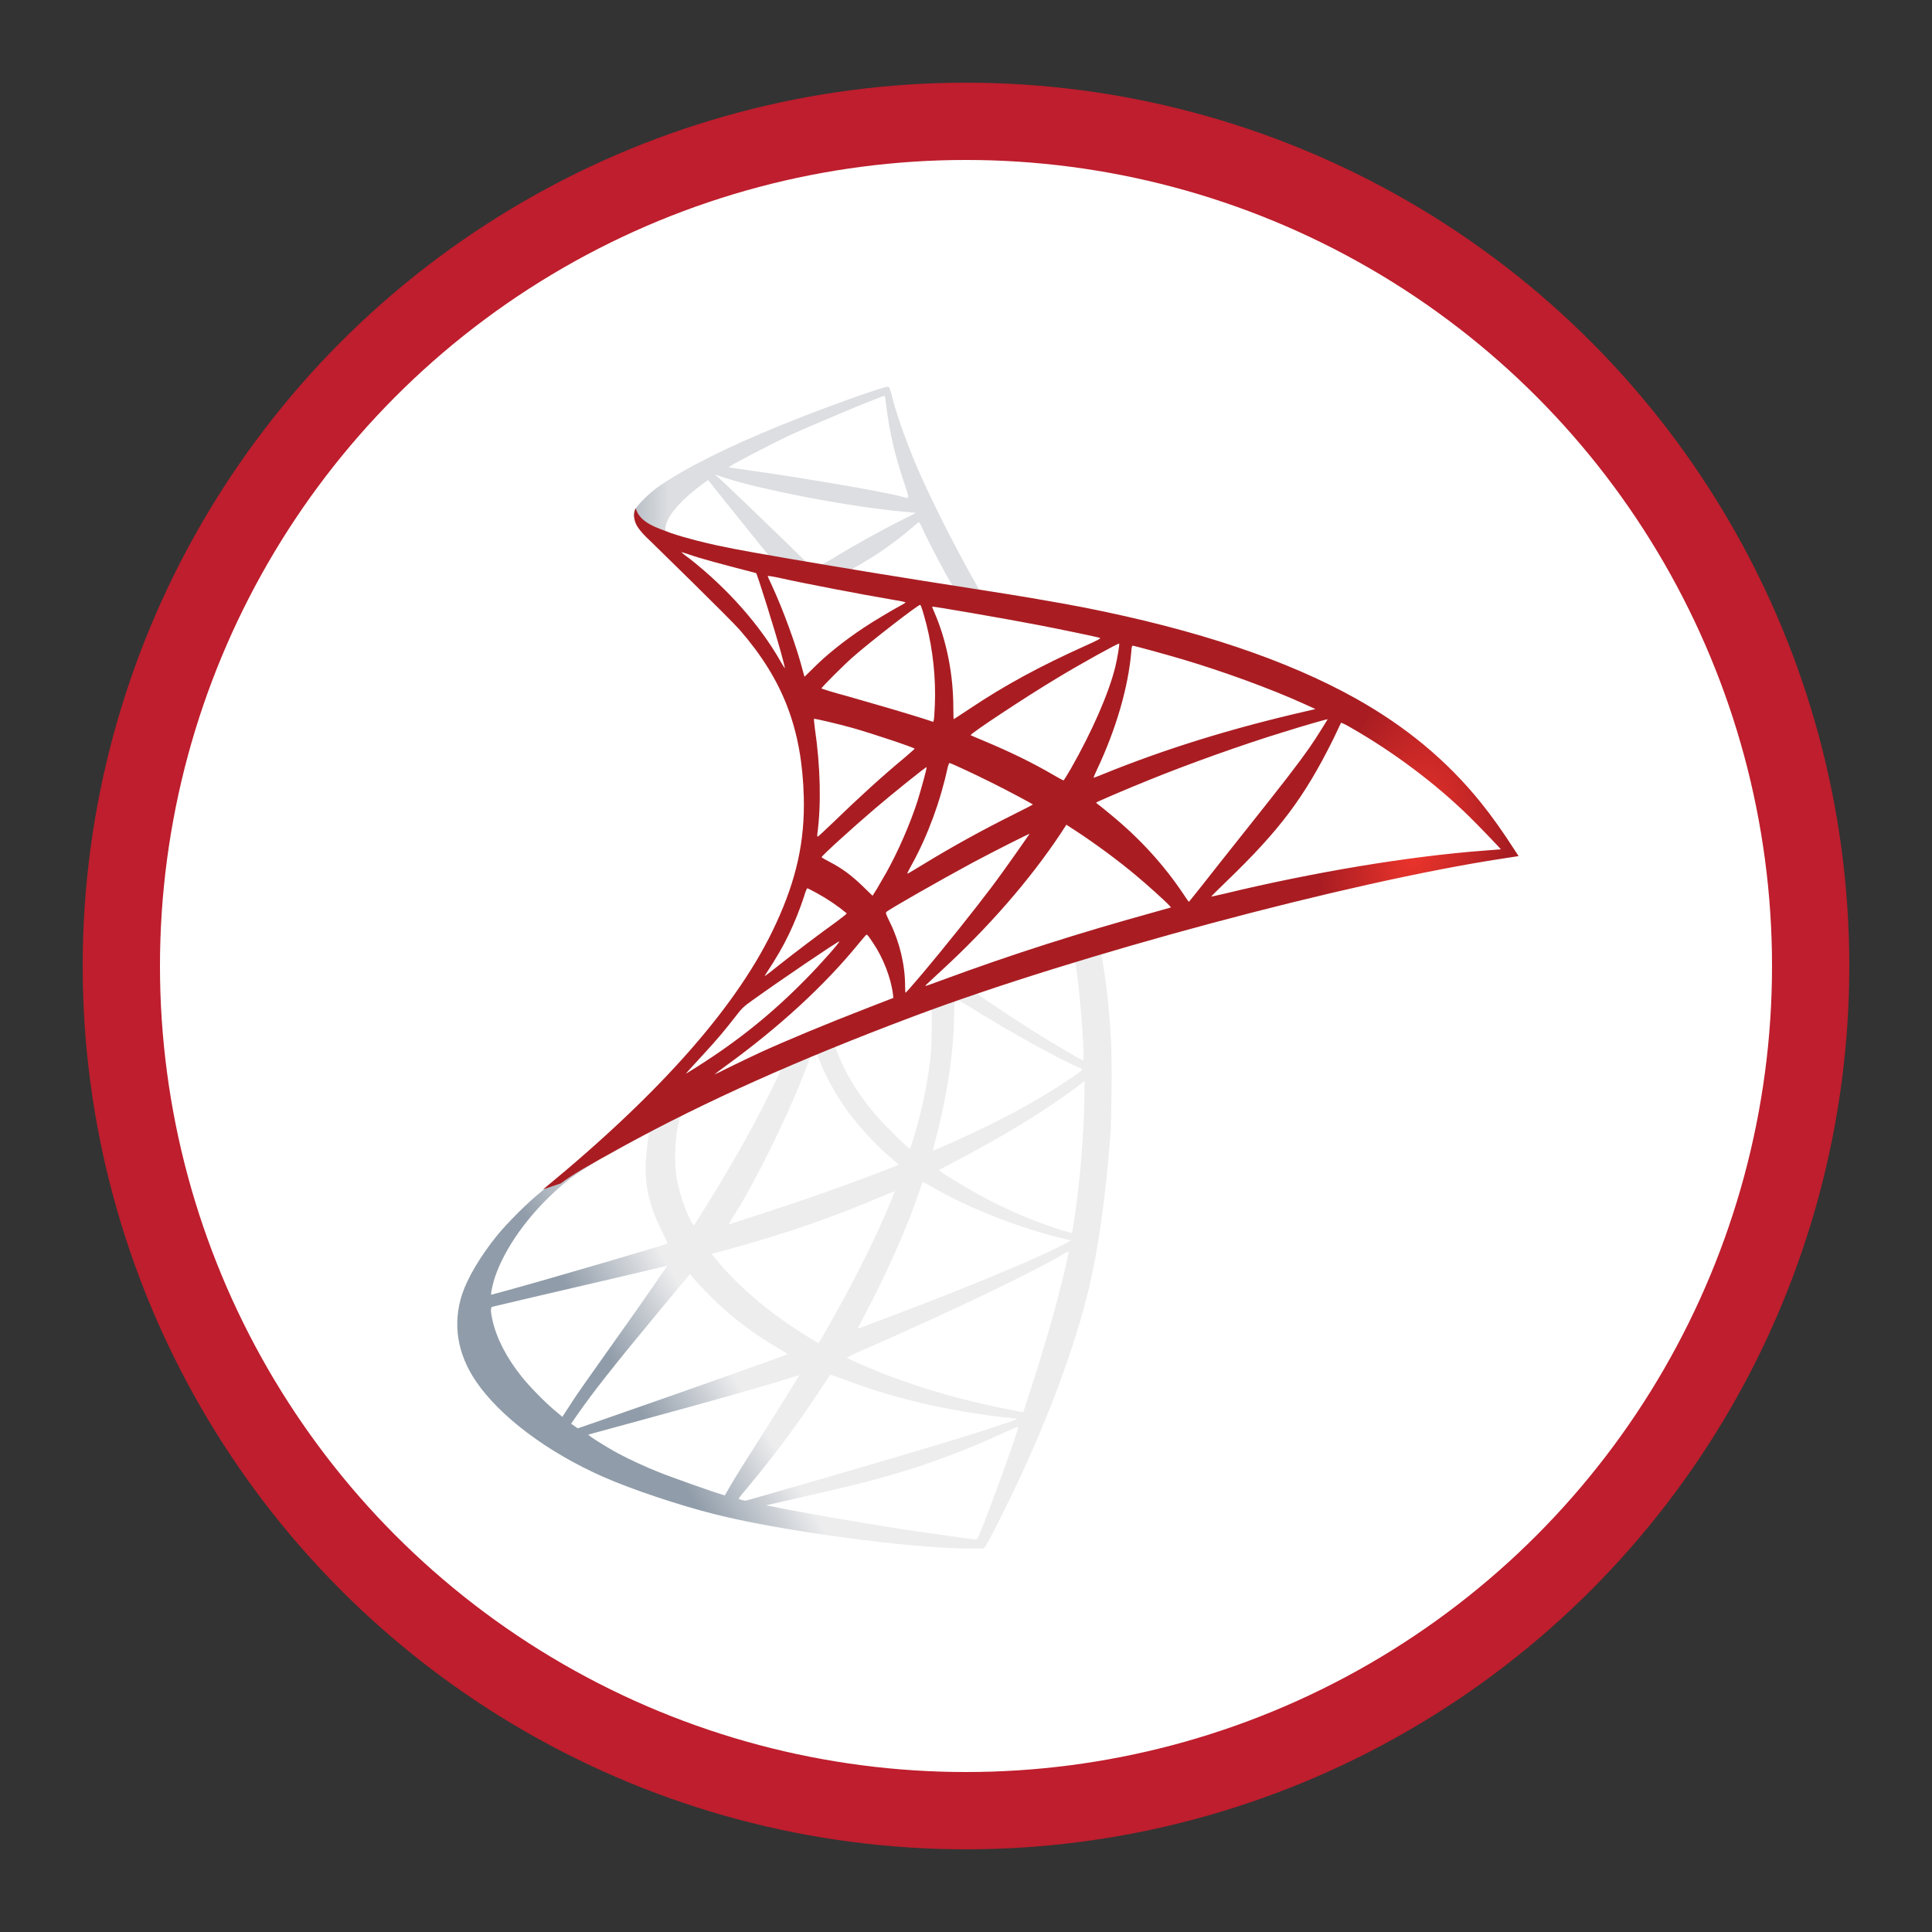 <?xml version="1.0" encoding="UTF-8"?>
<svg id="Excel" xmlns="http://www.w3.org/2000/svg" xmlns:xlink="http://www.w3.org/1999/xlink" viewBox="0 0 250 250">
  <rect x="0" y="0" width="250" height="250" fill="#333333" stroke="none"/>
  <defs>
    <style>
      .cls-1 {
        fill: url(#linear-gradient-2);
      }

      .cls-2 {
        fill: #fff;
        stroke: #be1e2d;
        stroke-miterlimit: 10;
        stroke-width: 10px;
      }

      .cls-3 {
        fill: url(#radial-gradient);
      }

      .cls-4 {
        fill: url(#linear-gradient);
      }
    </style>
    <linearGradient id="linear-gradient" x1="-3531.13" y1="-9579.57" x2="-3439.45" y2="-9633.74" gradientTransform="translate(501.1 1322.98) scale(.12)" gradientUnits="userSpaceOnUse">
      <stop offset="0" stop-color="#909ca9"/>
      <stop offset="1" stop-color="#ededee"/>
    </linearGradient>
    <linearGradient id="linear-gradient-2" x1="-3529.08" y1="-10600.58" x2="-3455.31" y2="-10600.58" gradientTransform="translate(501.1 1322.98) scale(.12)" gradientUnits="userSpaceOnUse">
      <stop offset="0" stop-color="#939fab"/>
      <stop offset="1" stop-color="#dcdee1"/>
    </linearGradient>
    <radialGradient id="radial-gradient" cx="-12126.11" cy="-5532.41" fx="-12126.11" fy="-5532.41" r="97.94" gradientTransform="translate(-1064.74 -1364.9) rotate(-171.46) scale(.12 .23) skewX(-.19)" gradientUnits="userSpaceOnUse">
      <stop offset="0" stop-color="#ee352c"/>
      <stop offset="1" stop-color="#a91d22"/>
    </radialGradient>
  </defs>
  <circle class="cls-2" cx="125" cy="125" r="109.3"/>
  <g>
    <path class="cls-4" d="m145.88,120.24l-30.11,9.83-26.19,11.56-7.33,1.93c-1.87,1.78-3.82,3.57-5.94,5.39-2.32,2-4.48,3.82-6.14,5.14-1.84,1.46-4.57,4.19-5.96,5.92-2.07,2.59-3.71,5.35-4.41,7.46-1.25,3.82-.64,7.69,1.78,11.26,3.09,4.55,9.26,9.19,16.45,12.36,3.66,1.62,9.83,3.69,14.47,4.85,7.71,1.96,22.64,4.07,30.86,4.39,1.66.07,3.89.07,3.98,0,.18-.11,1.46-2.55,2.94-5.57,5.05-10.31,8.69-19.98,10.67-28.24,1.18-5.01,2.12-11.67,2.73-19.57.16-2.21.23-9.6.09-12.11-.2-4.1-.57-7.42-1.14-10.67-.09-.48-.11-.91-.07-.93.09-.07.36-.16,4.07-1.23l-.75-1.77h0s0,0,0,0h0Zm-6.87,4.03c.27,0,1,6.99,1.18,11.4.05.93.02,1.55-.02,1.55-.18,0-3.85-2.16-6.46-3.8-2.28-1.43-6.6-4.3-7.28-4.85-.23-.16-.21-.18,1.66-.82,3.16-1.07,10.67-3.48,10.92-3.48Zm-15.34,5.05c.2,0,.73.3,1.98,1.07,4.69,2.94,11.06,6.49,13.79,7.67.84.36.93.23-1,1.55-4.14,2.82-9.31,5.6-15.63,8.4-1.11.5-2.05.89-2.07.89-.05,0,.09-.57.27-1.25,1.52-5.67,2.39-11.4,2.44-16q.02-2.28.23-2.34s-.02.02,0,.02h0Zm-3.16,1.21c.14.14.05,5.23-.14,6.62-.41,3.32-1.05,6.42-2.09,9.9-.25.84-.48,1.55-.52,1.59-.09.11-3.21-2.94-4.23-4.12-1.78-2.05-3.16-4.1-4.19-6.1-.52-1.02-1.34-3.03-1.27-3.09.36-.25,12.36-4.89,12.45-4.8h0Zm-14.88,5.85s.05,0,.07.02c.05.05.2.41.34.82.73,1.98,2.37,4.89,3.78,6.76,1.55,2.05,3.57,4.23,5.26,5.67.55.46,1.05.89,1.11.96.14.14.18.11-3.53,1.52-4.3,1.64-8.99,3.28-14.36,5.01-1.28.41-2.56.83-3.85,1.25-.21.07-.14-.05.45-.98,2.66-4.16,6.71-12.33,8.99-18.11.39-1,.77-2,.84-2.23.09-.32.2-.43.5-.59.16-.05.32-.09.39-.09h0Zm-4.55,1.89c.07.05-1.09,2.48-2.23,4.71-2.21,4.3-4.62,8.53-7.85,13.68-.55.89-1.07,1.71-1.14,1.8-.11.16-.16.11-.52-.59-.77-1.52-1.41-3.48-1.75-5.28-.34-1.78-.27-4.87.11-6.78.3-1.41.27-1.39.96-1.73,2.91-1.48,12.33-5.89,12.42-5.8h0Zm39.25,1.59v.96c0,5.07-.55,12.04-1.34,17.11-.14.89-.25,1.62-.27,1.64,0,0-.66-.18-1.43-.41-3.41-1.07-7.12-2.64-10.47-4.48-2.21-1.21-5.42-3.19-5.32-3.28.02-.02.98-.52,2.09-1.11,4.46-2.32,8.74-4.82,12.45-7.3,1.39-.93,3.48-2.43,3.94-2.84l.36-.27h0Zm-56.43,6.74c.09,0,.07.18-.07,1-.09.59-.2,1.68-.25,2.43-.18,3.32.36,5.78,2,9.15.46.93.82,1.71.8,1.73-.16.14-15.22,4.55-19.96,5.85-1.41.39-2.64.73-2.73.75-.16.05-.18.02-.11-.36.52-3.34,3.07-7.71,6.62-11.4,2.37-2.46,4.26-3.89,7.49-5.73,2.32-1.32,5.89-3.3,6.17-3.39,0-.02.02-.02.05-.02h0Zm35.5,6.35s.57.27,1.23.66c4.87,2.82,11.65,5.44,17.43,6.78l.52.11-.73.41c-3.03,1.68-12.97,5.83-23.14,9.63-1.48.55-2.94,1.09-3.21,1.21-.27.11-.52.18-.52.16s.41-.82.93-1.8c2.84-5.32,5.71-11.81,7.17-16.32.18-.43.3-.82.32-.84h0Zm-3.62,1.18s-.16.5-.39,1.05c-1.98,4.8-4.57,10.04-7.9,15.91-.84,1.5-1.55,2.71-1.57,2.71s-.71-.41-1.52-.91c-4.82-2.96-9.1-6.6-11.9-10.13l-.41-.5,2.07-.57c7.42-2.02,13.72-4.21,19.98-6.89.89-.36,1.62-.66,1.64-.66Zm22.48,7.85s.02.02,0,0c.02.52-1.14,5.21-2.09,8.6-.8,2.84-1.48,5.07-2.73,9.01-.55,1.73-1.02,3.16-1.05,3.16s-.16-.02-.3-.07c-6.76-1.23-12.81-2.94-18.5-5.21-1.59-.64-3.87-1.66-4-1.78-.05-.05,1.32-.68,3.05-1.43,10.35-4.53,21.09-9.67,24.78-11.88.43-.27.77-.41.84-.41h0Zm-51.9,1.78s-2.84,4.21-6.9,9.88c-1.41,1.98-3.05,4.3-3.66,5.17-.61.86-1.55,2.23-2.07,3.05l-.96,1.48-1.02-.86c-1.21-1-3.3-3.14-4.23-4.32-1.96-2.43-3.28-5.01-3.8-7.35-.25-1.09-.25-1.64-.02-1.71.34-.09,6.42-1.52,12.11-2.84,3.16-.73,6.83-1.59,8.15-1.91,1.32-.32,2.39-.57,2.41-.57h0Zm2.91,1.12l.73.82c3.28,3.66,6.62,6.37,10.67,8.74.73.41,1.27.77,1.23.8-.16.11-14.06,5.05-20.5,7.28-3.62,1.27-6.6,2.3-6.62,2.3s-.23-.14-.46-.3l-.41-.3.66-.96c2.14-3.09,4.82-6.49,10.67-13.54l4.03-4.85h0Zm18.16,12.99s1.02.34,2.25.8c2.96,1.11,5.3,1.82,8.44,2.62,3.87.98,9.47,1.93,12.77,2.21.5.05.77.09.68.16-.16.09-3.5,1.21-5.96,1.98-3.91,1.23-15.86,4.76-25.6,7.55-1.8.52-3.35.96-3.44.98-.23.05-.98-.16-.98-.25,0-.05.55-.75,1.21-1.52,3.28-3.91,6.53-8.28,9.24-12.42.75-1.14,1.39-2.07,1.39-2.09h0Zm-4.01.11s-1.59,2.62-4.41,7.08c-1.21,1.89-2.55,4.03-3.03,4.78-.46.73-1.14,1.87-1.52,2.5l-.66,1.16-.34-.09c-.82-.23-6.58-2.25-8.1-2.87-1.89-.75-3.85-1.66-5.3-2.43-1.82-.98-4.1-2.44-3.91-2.48.05-.02,3.16-.86,6.92-1.89,9.97-2.71,15.5-4.28,19.11-5.42.66-.2,1.23-.36,1.25-.34h0Zm28.33,6.64h.02c.09.23-3.6,10.47-4.94,13.7-.3.73-.41.91-.57.89-.39-.02-5.73-.77-8.99-1.25-5.67-.86-15.18-2.53-17.57-3.07l-.55-.11,3.39-.77c7.28-1.64,10.79-2.53,14.34-3.62,4.48-1.37,8.92-3.07,13.4-5.17.71-.32,1.3-.57,1.46-.59h0Z"/>
    <path class="cls-1" d="m114.84,50.06c-.5-.07-8.58,2.84-13.79,4.96-7.03,2.87-12.49,5.6-15.86,7.96-1.25.89-2.82,2.46-3.07,3.07-.09.23-.14.5-.14.77l3.05,2.89,7.26,2.32,17.27,3.09,19.75,3.39.2-1.71c-.07,0-.11-.02-.18-.02l-2.59-.41-.52-.93c-2.69-4.73-5.64-10.6-7.37-14.56-1.34-3.07-2.62-6.62-3.32-9.17-.39-1.55-.43-1.64-.68-1.66h0s0,0,0,0h0Zm-.36,1.16h.02s.11.66.2,1.41c.39,3.19,1.09,6.26,2.21,9.58.84,2.5.84,2.37-.14,2.07-2.32-.64-12.72-2.43-20.25-3.48-1.21-.16-2.23-.32-2.23-.34-.09-.09,5.44-2.98,7.87-4.12,3.12-1.43,11.67-5.01,12.31-5.12h0Zm-21.94,10.19l.89.3c4.82,1.64,16.95,3.96,23.64,4.51.75.07,1.39.14,1.41.14.02.02-.61.36-1.43.75-3.23,1.62-6.78,3.6-9.24,5.12-.73.45-1.39.82-1.48.82s-.57-.09-1.07-.16l-.91-.14-2.28-2.23c-4-3.89-7.15-6.89-8.35-8.03l-1.18-1.07Zm-.91.71l3.21,4.01c1.75,2.21,3.53,4.37,3.91,4.85.39.48.71.87.68.89-.09.07-4.64-.82-7.05-1.37-2.48-.57-3.5-.84-5.03-1.32l-1.25-.41v-.32c.02-1.52,1.96-3.8,5.23-6.12l.3-.21h0Zm27.26,5.46c.09,0,.2.2.48.82.77,1.71,3.19,6.3,3.78,7.19.18.3.5.32-2.71-.2-7.71-1.25-10.19-1.66-10.19-1.71,0-.02.23-.18.52-.34,2.39-1.32,4.8-3,6.94-4.8.52-.43,1-.84,1.09-.91.02-.05.07-.07.09-.05h0Z"/>
    <path class="cls-3" d="m82.28,65.74s-.5.8-.02,1.98c.3.73,1.16,1.62,2.14,2.53,0,0,10.13,9.88,11.35,11.29,5.6,6.46,8.03,12.83,8.26,21.62.14,5.64-.93,10.6-3.6,16.36-4.73,10.33-14.72,21.73-30.13,34.38l2.25-.75c1.46-1.09,3.44-2.25,8.08-4.8,10.72-5.87,22.78-11.26,37.57-16.82,21.3-8.01,56.32-17.39,76.25-20.43l2.07-.32-.32-.5c-1.82-2.82-3.07-4.57-4.57-6.44-4.37-5.42-9.67-9.81-16.16-13.45-8.92-4.98-20.46-8.87-35.07-11.76-2.75-.55-8.81-1.59-13.72-2.34-10.42-1.62-17.16-2.73-24.58-4-2.66-.46-6.64-1.14-9.28-1.71-1.37-.3-3.98-.91-6.03-1.62-1.64-.64-4.01-1.27-4.51-3.21h0Zm5.87,5.69s.39.11.86.27c.86.3,1.98.64,3.3,1,1,.27,2,.54,3,.8,1.37.34,2.5.66,2.53.66.16.16,2.46,7.51,3.23,10.33.3,1.07.52,1.98.5,1.98-.02.02-.27-.36-.57-.89-2.66-4.69-6.87-9.44-11.74-13.27-.64-.45-1.11-.86-1.11-.89h0Zm11.2,3.09c.11,0,.61.07,1.23.2,3.87.86,10.81,2.18,15.25,2.94.75.11,1.34.25,1.34.3s-.27.2-.61.39c-.75.39-3.78,2.18-4.78,2.87-2.53,1.68-4.8,3.5-6.44,5.14-.66.66-1.23,1.21-1.23,1.21,0,0-.14-.39-.25-.86-.82-3.16-2.53-7.85-4.07-11.15-.25-.52-.46-1-.46-1.05,0,.05,0,.02.02.02h0Zm19.71,3.75c.14.05.36.82.82,2.53.84,3.3,1.23,6.99,1.09,10.42-.05.96-.09,1.84-.14,1.96l-.07.23-1.18-.39c-2.43-.77-6.39-1.93-9.78-2.89-1.93-.52-3.5-1-3.5-1.05,0-.14,2.82-2.96,4.03-4.03,2.3-2.03,8.53-6.85,8.74-6.78h0Zm1.57.23c.07-.07,9.42,1.55,13.68,2.37,3.16.61,7.76,1.57,8.03,1.68.14.05-.34.32-1.87,1-6.01,2.71-10.47,5.14-14.9,8.1-1.16.77-2.14,1.41-2.16,1.41s-.05-.66-.05-1.46c0-4.32-.86-8.69-2.46-12.38-.16-.36-.3-.71-.27-.73Zm24.19,4.78c.07.07-.23,1.91-.5,3-.82,3.39-3.03,8.42-5.73,13.15-.48.84-.91,1.52-.96,1.55-.05.02-.66-.32-1.37-.73-2.64-1.55-5.64-3-8.92-4.37-.91-.39-1.71-.71-1.73-.75-.16-.14,7.17-4.98,11.04-7.3,3.07-1.87,8.08-4.64,8.17-4.55h0Zm1.73.27c.2,0,4.35,1.14,6.51,1.78,5.35,1.59,11.49,3.85,15.5,5.67l1.66.75-1.16.27c-9.78,2.25-18.16,4.85-26.24,8.12-.66.27-1.25.5-1.3.5s.18-.52.48-1.16c2.43-5.17,4-10.56,4.39-15.16.02-.43.09-.77.16-.77h0Zm-41.23,9.47c.07-.07,3.23.68,4.94,1.16,2.59.73,8.1,2.57,8.1,2.71,0,.02-.61.55-1.34,1.18-2.98,2.48-5.85,5.1-9.28,8.42-1.02.98-1.89,1.78-1.93,1.78s-.07-.14-.05-.32c.52-3.82.41-8.74-.32-13.72-.07-.64-.14-1.18-.11-1.21Zm66.47.07s-1.46,2.41-2.41,3.75c-1.37,1.96-3.37,4.55-7.9,10.24-2.39,3-5.07,6.39-5.96,7.53-.91,1.14-1.66,2.09-1.68,2.09s-.32-.41-.64-.91c-2.55-3.82-5.6-7.17-9.22-10.17-.68-.57-1.43-1.18-1.68-1.37-.25-.18-.46-.36-.46-.39,0-.07,3.87-1.73,6.8-2.91,5.14-2.09,12.15-4.6,17.41-6.21,2.75-.86,5.69-1.71,5.73-1.66h0Zm1.75.45c.09-.02.64.25,1.3.64,5.53,3.16,10.95,7.24,15.22,11.42,1.21,1.18,4.19,4.28,4.14,4.3,0,0-1.05.09-2.28.18-9.58.73-21.84,2.75-33.63,5.6-.8.18-1.5.34-1.55.34s.84-.89,1.96-1.96c6.92-6.67,10.08-10.88,13.81-18.39.52-1.11.98-2.07,1.02-2.14t0,0h0Zm-50.68,5.19c.32.07,3.28,1.46,5.51,2.57,2.05,1.02,5.12,2.66,5.28,2.8.02.02-1.07.59-2.41,1.25-4.28,2.14-7.94,4.16-11.76,6.49-1.09.66-2,1.21-2.02,1.21-.09,0-.07-.09.55-1.21,2.05-3.73,3.69-8.19,4.62-12.54.09-.34.18-.57.25-.57h0Zm-2.96.55c.07.07-.71,2.87-1.18,4.39-.93,2.89-2.5,6.51-4.03,9.24-.36.64-.91,1.57-1.21,2.09l-.57.91-1.27-1.23c-1.48-1.43-2.69-2.32-4.23-3.12-.61-.32-1.09-.59-1.09-.64,0-.18,3.89-3.71,6.87-6.26,2.14-1.84,6.64-5.46,6.71-5.39h0Zm18.09,7.44l1.12.73c2.55,1.66,5.55,3.87,7.85,5.8,1.3,1.07,3.8,3.32,4.3,3.87l.27.3-1.84.52c-10.42,2.89-18.48,5.46-27.88,8.92-1.05.39-1.93.71-2,.71-.14,0-.25.11,2.09-2.05,6.01-5.53,11.33-11.63,15.29-17.57l.8-1.23h0Zm-4.76,1.18s-3.07,4.44-4.94,6.92c-2.23,2.96-6.19,7.92-8.92,11.15-1.14,1.34-2.12,2.46-2.16,2.48-.07.02-.09-.32-.09-.84,0-2.75-.71-5.69-1.93-8.19-.52-1.05-.61-1.3-.5-1.41.43-.39,7.05-4.16,11.24-6.42,2.82-1.5,7.24-3.73,7.3-3.69h0Zm-28.76,7.05c.07,0,.59.27,1.18.59,1.46.8,2.75,1.68,3.91,2.64.05.05-.55.52-1.32,1.09-2.16,1.55-5.44,4.03-7.35,5.55-2,1.59-2.07,1.64-1.84,1.3,1.5-2.3,2.25-3.6,3.05-5.26.71-1.48,1.41-3.23,1.91-4.76.18-.66.41-1.16.45-1.16h0Zm7.67,6.01c.11-.02.25.18.86,1.09,1.3,1.93,2.3,4.53,2.55,6.62l.05.46-3.12,1.21c-5.58,2.16-10.72,4.3-14.2,5.89-.98.46-2.68,1.27-3.8,1.82-1.12.57-2.03,1-2.03.98s.71-.55,1.57-1.18c6.8-4.94,12.7-10.35,17.11-15.77.48-.57.91-1.09.96-1.12h.05s0,0,0,0Zm-3.53.86c.09.09-2.5,3.03-4.28,4.82-4.39,4.48-8.74,7.99-14.13,11.4-.68.43-1.3.82-1.37.86-.16.09.05-.14,2.41-2.71,1.5-1.62,2.64-2.98,3.94-4.66.86-1.11,1.02-1.27,2.28-2.16,3.35-2.41,11.06-7.65,11.15-7.55Z"/>
  </g>
</svg>